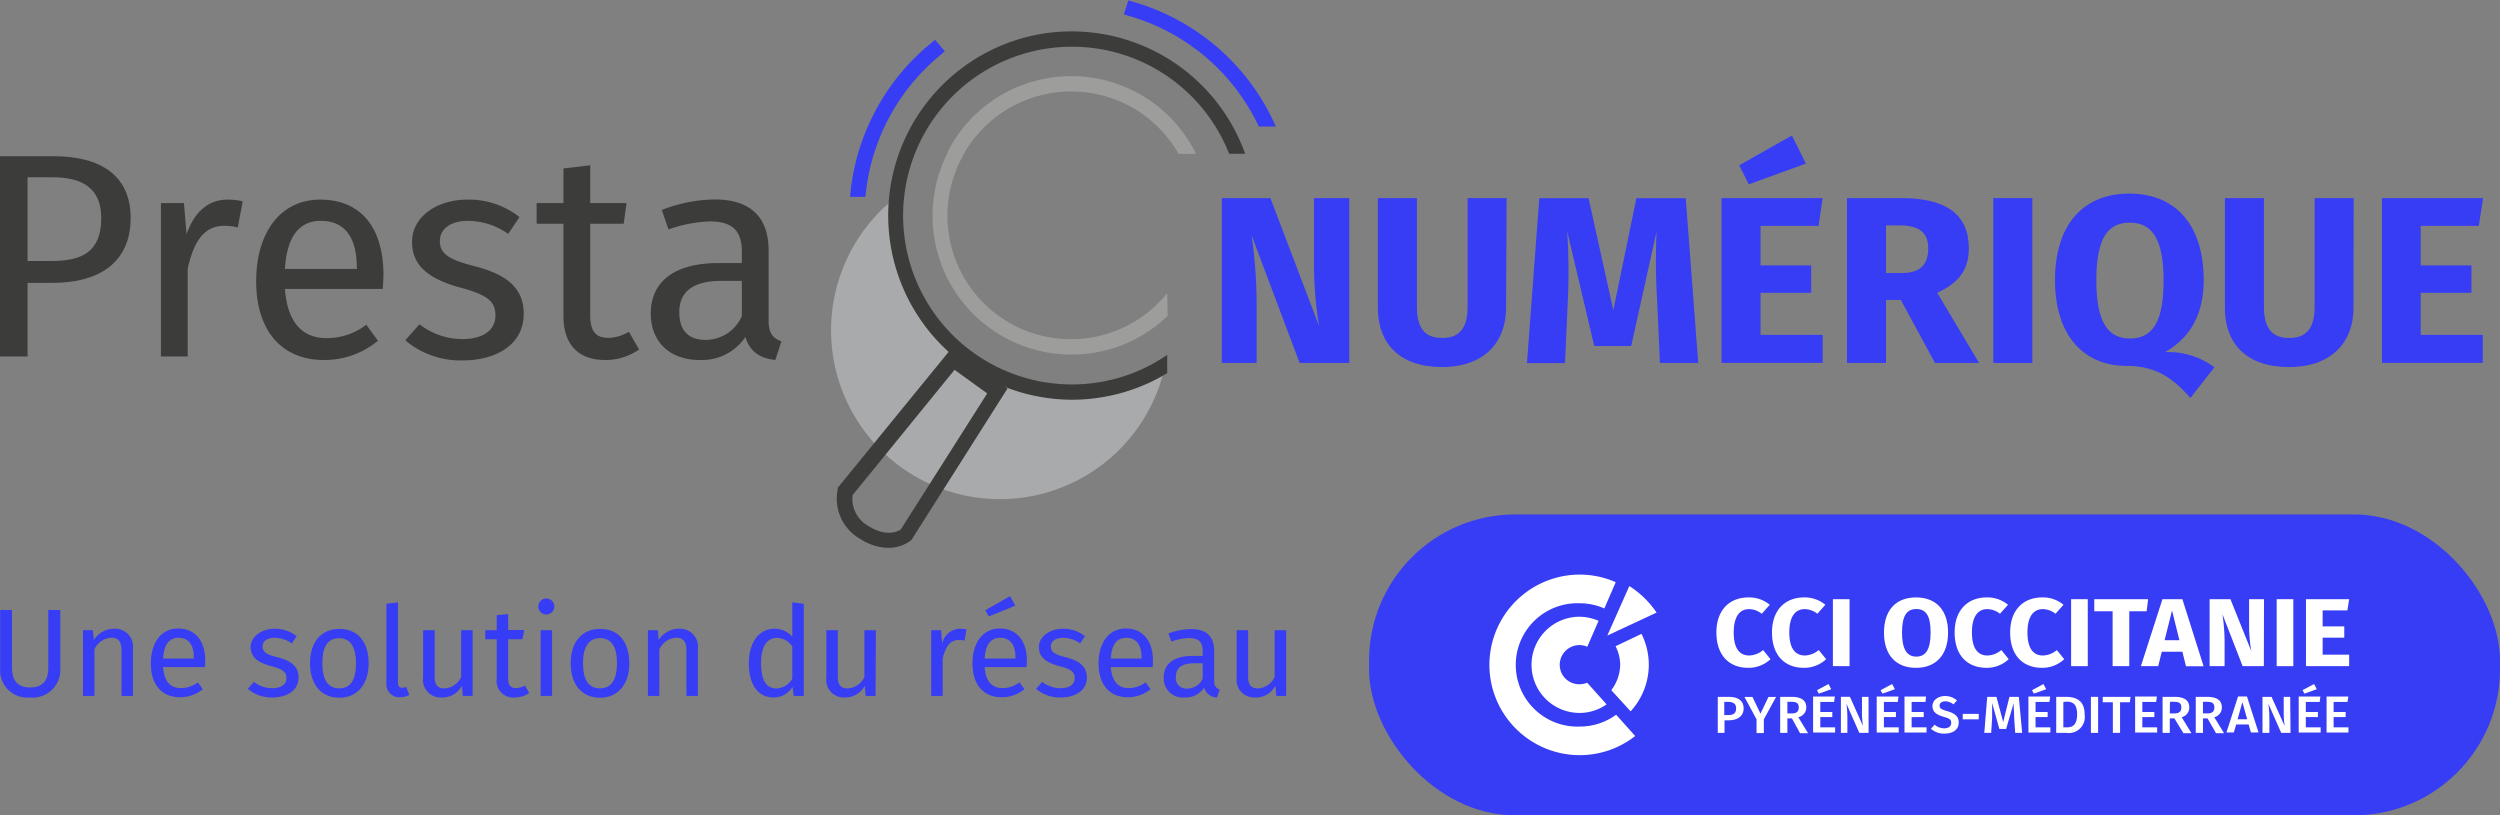 <svg id="Calque_1" data-name="Calque 1" xmlns="http://www.w3.org/2000/svg" viewBox="0 0 312.09 101.78"><rect x="0" y="0" width="312.09" height="101.78" fill="#808080" stroke="none"/><defs><style>.cls-1{fill:#3c3c3b;}.cls-2{fill:#373cf5;}.cls-3{fill:#d2d5d7;opacity:0.5;}.cls-4{fill:#9d9d9c;}.cls-5{fill:#fff;}</style></defs><path class="cls-1" d="M17.87,28.41c0,5.74-4.18,8.1-9.7,8.1H5V45.7H1.56v-25H8.13C14.17,20.67,17.87,23.14,17.87,28.41Zm-3.67,0c0-3.74-2.4-5.08-6.1-5.08H5V33.78H8C11.73,33.78,14.2,32.69,14.2,28.44Z" transform="translate(-1.56 -1.2)"/><path class="cls-1" d="M31.86,26.33l-.62,3.27a6.21,6.21,0,0,0-1.67-.21c-2.4,0-3.78,1.71-4.58,5.37V45.7H21.65V26.55h2.87l.33,3.89c1-2.87,2.79-4.32,5.12-4.32A8.42,8.42,0,0,1,31.86,26.33Z" transform="translate(-1.56 -1.2)"/><path class="cls-1" d="M49.34,37.27H37.13c.32,4.43,2.4,6.14,5.16,6.14a8.1,8.1,0,0,0,5-1.67l1.45,2A10.44,10.44,0,0,1,42,46.14c-5.34,0-8.46-3.74-8.46-9.81s3-10.21,8-10.21c5.16,0,7.89,3.59,7.89,9.44C49.41,36.22,49.37,36.84,49.34,37.27ZM46.1,34.58c0-3.74-1.49-5.81-4.5-5.81-2.55,0-4.22,1.78-4.47,6h9Z" transform="translate(-1.56 -1.2)"/><path class="cls-1" d="M66.41,28.3,65,30.4a8.78,8.78,0,0,0-5-1.63c-2.18,0-3.53,1-3.53,2.51s1,2.29,4.11,3.09c4,1,6.36,2.61,6.36,6,0,4-3.67,5.82-7.56,5.82a10.64,10.64,0,0,1-7.23-2.51l1.78-2a8.69,8.69,0,0,0,5.38,1.85c2.5,0,4.1-1.09,4.1-2.91s-.94-2.61-4.65-3.59C54.64,35.85,53,34.07,53,31.39c0-3.06,3-5.27,6.91-5.27A10.15,10.15,0,0,1,66.41,28.3Z" transform="translate(-1.56 -1.2)"/><path class="cls-1" d="M81.34,44.83a7.3,7.3,0,0,1-4.28,1.31c-3.24,0-5.16-1.89-5.16-5.45V29.13H68.55V26.55H71.9V22.23l3.34-.4v4.72h4.54l-.36,2.58H75.24V40.54c0,1.93.62,2.84,2.29,2.84a5.21,5.21,0,0,0,2.54-.77Z" transform="translate(-1.56 -1.2)"/><path class="cls-1" d="M99.11,43.81l-.76,2.33c-1.93-.22-3.16-1-3.74-2.87a6.53,6.53,0,0,1-5.71,2.87c-3.81,0-6.1-2.36-6.1-5.78,0-4.1,3.08-6.32,8.43-6.32h2.94V32.62c0-2.76-1.34-3.78-4-3.78a17.25,17.25,0,0,0-5.16,1l-.83-2.43a18.57,18.57,0,0,1,6.61-1.31c4.61,0,6.72,2.36,6.72,6.36v8.75C97.51,42.9,98.13,43.45,99.11,43.81Zm-4.94-3.16V36.26H91.66c-3.52,0-5.3,1.3-5.3,3.92,0,2.25,1.12,3.45,3.3,3.45A4.92,4.92,0,0,0,94.17,40.65Z" transform="translate(-1.56 -1.2)"/><path class="cls-2" d="M9.09,84.64a3.45,3.45,0,0,1-3.77,3.63,3.4,3.4,0,0,1-3.74-3.63V77.35H3.06v7.18c0,1.67.73,2.49,2.26,2.49s2.27-.82,2.27-2.49V77.35h1.5Z" transform="translate(-1.56 -1.2)"/><path class="cls-2" d="M18.16,82.19v5.89H16.73V82.4c0-1.23-.5-1.59-1.29-1.59a2.48,2.48,0,0,0-2.09,1.45v5.82H11.92V79.87h1.23l.13,1.22a3,3,0,0,1,2.5-1.4A2.24,2.24,0,0,1,18.16,82.19Z" transform="translate(-1.56 -1.2)"/><path class="cls-2" d="M27.15,84.47H21.92c.14,1.9,1,2.63,2.21,2.63a3.45,3.45,0,0,0,2.13-.72l.62.86a4.47,4.47,0,0,1-2.86,1c-2.29,0-3.63-1.61-3.63-4.21s1.29-4.37,3.41-4.37,3.38,1.54,3.38,4C27.18,84,27.16,84.28,27.15,84.47Zm-1.39-1.16c0-1.6-.64-2.49-1.93-2.49-1.09,0-1.8.77-1.91,2.59h3.84Z" transform="translate(-1.56 -1.2)"/><path class="cls-2" d="M38.59,80.62l-.6.9a3.86,3.86,0,0,0-2.14-.7c-.93,0-1.51.42-1.51,1.08s.44,1,1.76,1.32c1.73.44,2.73,1.12,2.73,2.56,0,1.71-1.58,2.49-3.24,2.49a4.57,4.57,0,0,1-3.1-1.08l.76-.87a3.73,3.73,0,0,0,2.31.79c1.07,0,1.76-.46,1.76-1.24s-.41-1.12-2-1.54c-1.77-.47-2.47-1.23-2.47-2.39s1.26-2.25,3-2.25A4.33,4.33,0,0,1,38.59,80.62Z" transform="translate(-1.56 -1.2)"/><path class="cls-2" d="M47.58,84c0,2.54-1.34,4.3-3.66,4.3S40.26,86.58,40.26,84s1.34-4.29,3.67-4.29S47.58,81.37,47.58,84ZM41.8,84c0,2.14.75,3.13,2.12,3.13S46,86.12,46,84s-.75-3.13-2.11-3.13S41.8,81.84,41.8,84Z" transform="translate(-1.56 -1.2)"/><path class="cls-2" d="M49.8,86.46V76.57l1.44-.17v10c0,.43.14.65.51.65a1.47,1.47,0,0,0,.53-.09l.37,1a2.39,2.39,0,0,1-1.13.28A1.62,1.62,0,0,1,49.8,86.46Z" transform="translate(-1.56 -1.2)"/><path class="cls-2" d="M60.56,88.08H59.33l-.1-1.28a2.77,2.77,0,0,1-2.56,1.47,2.2,2.2,0,0,1-2.29-2.51V79.87h1.44V85.6c0,1.12.37,1.54,1.26,1.54a2.48,2.48,0,0,0,2.05-1.41V79.87h1.43Z" transform="translate(-1.56 -1.2)"/><path class="cls-2" d="M67.62,87.71a3.17,3.17,0,0,1-1.84.56,2.06,2.06,0,0,1-2.21-2.34V81H62.14V79.87h1.43V78L65,77.85v2h2L66.79,81H65v4.89c0,.82.27,1.21,1,1.21a2.29,2.29,0,0,0,1.09-.32Z" transform="translate(-1.56 -1.2)"/><path class="cls-2" d="M70.76,76.91a1,1,0,1,1-1-1A1,1,0,0,1,70.76,76.91Zm-.28,11.17H69.05V79.87h1.43Z" transform="translate(-1.56 -1.2)"/><path class="cls-2" d="M80.12,84c0,2.54-1.34,4.3-3.66,4.3S72.8,86.58,72.8,84s1.34-4.29,3.68-4.29S80.12,81.37,80.12,84Zm-5.78,0c0,2.14.75,3.13,2.12,3.13s2.12-1,2.12-3.14-.75-3.13-2.1-3.13S74.34,81.84,74.34,84Z" transform="translate(-1.56 -1.2)"/><path class="cls-2" d="M88.68,82.19v5.89H87.25V82.4c0-1.23-.5-1.59-1.29-1.59a2.48,2.48,0,0,0-2.09,1.45v5.82H82.44V79.87h1.23l.12,1.22a3,3,0,0,1,2.51-1.4A2.24,2.24,0,0,1,88.68,82.19Z" transform="translate(-1.56 -1.2)"/><path class="cls-2" d="M101.9,76.57V88.08h-1.26l-.14-1.14a2.74,2.74,0,0,1-2.37,1.33c-2,0-3.09-1.7-3.09-4.25s1.21-4.33,3.22-4.33a2.91,2.91,0,0,1,2.21,1V76.4Zm-1.43,9.34v-4a2.34,2.34,0,0,0-1.9-1.08c-1.23,0-2,1-2,3.16s.68,3.15,1.87,3.15A2.33,2.33,0,0,0,100.47,85.91Z" transform="translate(-1.56 -1.2)"/><path class="cls-2" d="M110.86,88.08h-1.23l-.11-1.28A2.77,2.77,0,0,1,107,88.27a2.19,2.19,0,0,1-2.28-2.51V79.87h1.43V85.6c0,1.12.37,1.54,1.26,1.54a2.48,2.48,0,0,0,2.06-1.41V79.87h1.43Z" transform="translate(-1.56 -1.2)"/><path class="cls-2" d="M122.22,79.78l-.26,1.4a2.68,2.68,0,0,0-.72-.09c-1,0-1.62.73-2,2.3v4.69h-1.43V79.87h1.23l.14,1.67a2.33,2.33,0,0,1,2.19-1.85A3.59,3.59,0,0,1,122.22,79.78Z" transform="translate(-1.56 -1.2)"/><path class="cls-2" d="M129.71,84.47h-5.23c.14,1.9,1,2.63,2.21,2.63a3.47,3.47,0,0,0,2.14-.72l.62.86a4.47,4.47,0,0,1-2.87,1c-2.28,0-3.62-1.61-3.62-4.21s1.29-4.37,3.41-4.37,3.38,1.54,3.38,4A7.1,7.1,0,0,1,129.71,84.47Zm-1.38-1.16c0-1.6-.64-2.49-1.93-2.49-1.09,0-1.81.77-1.92,2.59h3.85ZM125,78.15l-.44-.77,3.1-1.77.64,1.2Z" transform="translate(-1.56 -1.2)"/><path class="cls-2" d="M137,80.62l-.6.9a3.86,3.86,0,0,0-2.14-.7c-.93,0-1.51.42-1.51,1.08s.44,1,1.76,1.32c1.73.44,2.73,1.12,2.73,2.56,0,1.71-1.58,2.49-3.24,2.49a4.57,4.57,0,0,1-3.1-1.08l.76-.87a3.73,3.73,0,0,0,2.31.79c1.07,0,1.75-.46,1.75-1.24s-.4-1.12-2-1.54c-1.77-.47-2.47-1.23-2.47-2.39s1.26-2.25,3-2.25A4.35,4.35,0,0,1,137,80.62Z" transform="translate(-1.56 -1.2)"/><path class="cls-2" d="M145.46,84.47h-5.23c.14,1.9,1,2.63,2.21,2.63a3.47,3.47,0,0,0,2.13-.72l.62.86a4.47,4.47,0,0,1-2.86,1c-2.29,0-3.63-1.61-3.63-4.21s1.29-4.37,3.41-4.37,3.38,1.54,3.38,4C145.49,84,145.47,84.28,145.46,84.47Zm-1.39-1.16c0-1.6-.64-2.49-1.93-2.49-1.09,0-1.81.77-1.91,2.59h3.84Z" transform="translate(-1.56 -1.2)"/><path class="cls-2" d="M153.82,87.27l-.33,1a1.66,1.66,0,0,1-1.6-1.23,2.82,2.82,0,0,1-2.45,1.23,2.39,2.39,0,0,1-2.61-2.48c0-1.76,1.32-2.71,3.61-2.71h1.26v-.61c0-1.18-.58-1.62-1.71-1.62a7.35,7.35,0,0,0-2.21.44l-.36-1a7.86,7.86,0,0,1,2.83-.56c2,0,2.88,1,2.88,2.72v3.75C153.13,86.88,153.4,87.11,153.82,87.27Zm-2.12-1.36V84h-1.07c-1.51,0-2.28.56-2.28,1.68a1.3,1.3,0,0,0,1.42,1.48A2.11,2.11,0,0,0,151.7,85.91Z" transform="translate(-1.56 -1.2)"/><path class="cls-2" d="M162.12,88.08h-1.23l-.11-1.28a2.75,2.75,0,0,1-2.55,1.47,2.2,2.2,0,0,1-2.29-2.51V79.87h1.43V85.6c0,1.12.37,1.54,1.26,1.54a2.45,2.45,0,0,0,2.05-1.41V79.87h1.44Z" transform="translate(-1.56 -1.2)"/><path class="cls-3" d="M139.4,49.77a22,22,0,0,1-25.7-17.63,22.68,22.68,0,0,1-.25-6.35A21.08,21.08,0,1,0,147,46.85,22,22,0,0,1,139.4,49.77Z" transform="translate(-1.56 -1.2)"/><path class="cls-1" d="M112.47,69.59a6.61,6.61,0,0,1-3.53-1.12,5.75,5.75,0,0,1-2.8-6.18l0-.2L120.33,44.7l7,5-12,18.92A4.62,4.62,0,0,1,112.47,69.59ZM108,63a3.85,3.85,0,0,0,2,3.88c2.2,1.38,3.62.67,4,.43l10.8-17-4.08-2.94Z" transform="translate(-1.56 -1.2)"/><path class="cls-2" d="M170,46.51h-6.2l-6-15.95a60.12,60.12,0,0,1,.63,8.41v7.54h-4.34V25.93h6.06l6.09,16a47.46,47.46,0,0,1-.65-7.67V25.93H170Z" transform="translate(-1.56 -1.2)"/><path class="cls-2" d="M189.57,39.68c0,4.16-2.67,7.34-8,7.34s-8-3-8-7.34V25.93h4.87V39.47c0,2.65.95,3.92,3.15,3.92s3.18-1.27,3.18-3.92V25.93h4.87Z" transform="translate(-1.56 -1.2)"/><path class="cls-2" d="M213.56,46.51h-4.78l-.36-8a79,79,0,0,1-.06-8.4l-3.17,14.28h-4.61L197.2,30.06a77.41,77.41,0,0,1,.09,8.46l-.36,8h-4.75l1.54-20.58h6.15l3.09,14,2.88-14H212Z" transform="translate(-1.56 -1.2)"/><path class="cls-2" d="M228.58,29.4h-7.24v4.93h6.32v3.42h-6.32V43h7.75v3.5H216.47V25.93h12.62ZM227,21.62l-7.13,2.59-1.19-2.38,6.57-3.71Z" transform="translate(-1.56 -1.2)"/><path class="cls-2" d="M238.85,38.64H237v7.87h-4.87V25.93h6.75c5.58,0,8.46,2,8.46,6.27,0,2.7-1.28,4.33-3.95,5.55l5.23,8.76h-5.5ZM237,35.28H239c2.14,0,3.27-.92,3.27-3.08,0-2-1.16-2.86-3.56-2.86H237Z" transform="translate(-1.56 -1.2)"/><path class="cls-2" d="M255.27,46.51H250.4V25.93h4.87Z" transform="translate(-1.56 -1.2)"/><path class="cls-2" d="M278,47.05,275,50.88c-1.9-2.14-4-4-7.9-4-5.49,0-9-3.86-9-10.72s3.48-10.79,9.27-10.79,9.29,3.92,9.29,10.79c0,5-2.31,7.57-4.84,9A9.64,9.64,0,0,1,278,47.05Zm-10.54-3.6c2.79,0,4.19-2,4.19-7.24S270.18,29,267.42,29s-4.16,2-4.16,7.22S264.75,43.45,267.42,43.45Z" transform="translate(-1.56 -1.2)"/><path class="cls-2" d="M295.36,39.68c0,4.16-2.67,7.34-8.05,7.34s-8-3-8-7.34V25.93h4.87V39.47c0,2.65.95,3.92,3.15,3.92s3.18-1.27,3.18-3.92V25.93h4.87Z" transform="translate(-1.56 -1.2)"/><path class="cls-2" d="M311,29.4h-7.25v4.93h6.33v3.42h-6.33V43h7.75v3.5H298.92V25.93h12.62Z" transform="translate(-1.56 -1.2)"/><path class="cls-2" d="M118.28,6.17l-.73.61a27.74,27.74,0,0,0-9.87,19h1.92a25.87,25.87,0,0,1,9.18-17.56l.73-.62Z" transform="translate(-1.56 -1.2)"/><path class="cls-2" d="M160.83,17a27.79,27.79,0,0,0-17.5-15.48l-.92-.27L141.86,3l.92.27A25.79,25.79,0,0,1,158.71,17Z" transform="translate(-1.56 -1.2)"/><path class="cls-1" d="M131.17,5.5a23,23,0,0,0,4.19,45.6,22.55,22.55,0,0,0,4.22-.39,22.79,22.79,0,0,0,7.69-2.93V45.5a20.82,20.82,0,0,1-8,3.33A21.08,21.08,0,1,1,155,20.4H157A23,23,0,0,0,131.17,5.5Z" transform="translate(-1.56 -1.2)"/><path class="cls-4" d="M147.27,37.8l-.42.49a15.42,15.42,0,0,1-26.29-14.84c0-.14.09-.28.14-.41l.16-.44a5.38,5.38,0,0,1,.2-.51c.14-.34.31-.68.48-1l.14-.28.09-.19.06-.12a15.44,15.44,0,0,1,21-5.92,15.48,15.48,0,0,1,5.86,5.83h2.18a17.35,17.35,0,0,0-30.71-.84,2.4,2.4,0,0,0-.11.23l-.05.1-.11.21,0,.11c-.19.38-.38.76-.54,1.14-.08.2-.16.4-.23.6l-.15.41c-.06.17-.13.34-.18.51a17.33,17.33,0,0,0,16.53,22.58,17.67,17.67,0,0,0,3.44-.34,17.16,17.16,0,0,0,8.57-4.5Z" transform="translate(-1.56 -1.2)"/><rect class="cls-2" x="170.91" y="64.22" width="141.18" height="37.56" rx="18.24"/><path class="cls-5" d="M187.49,84.2a11.28,11.28,0,0,0,11.27,11.27,11.15,11.15,0,0,0,6.93-2.39l-2.38-2.66a7.6,7.6,0,0,1-4.55,1.48,7.7,7.7,0,1,1,0-15.39,7.52,7.52,0,0,1,3.08.65l1.42-3.28a11.1,11.1,0,0,0-4.5-.95A11.29,11.29,0,0,0,187.49,84.2Z" transform="translate(-1.56 -1.2)"/><path class="cls-5" d="M192.75,84.2a6,6,0,0,0,6,6,5.85,5.85,0,0,0,3.37-1.07l-2.42-2.7a2.7,2.7,0,0,1-1,.19,2.43,2.43,0,0,1-2.43-2.43,2.47,2.47,0,0,1,2.44-2.46,2.55,2.55,0,0,1,1,.21l1.41-3.24a6.17,6.17,0,0,0-2.41-.51A6,6,0,0,0,192.75,84.2Z" transform="translate(-1.56 -1.2)"/><path class="cls-5" d="M203.24,81.87a5.27,5.27,0,0,1,.58,2.33,5.47,5.47,0,0,1-1.11,3.16L205.12,90a8.63,8.63,0,0,0,2.27-5.82,8.73,8.73,0,0,0-.91-3.85Z" transform="translate(-1.56 -1.2)"/><path class="cls-5" d="M202.24,80.53l6.12-2.86a11.74,11.74,0,0,0-3.4-3.31l-2.74,6.16Z" transform="translate(-1.56 -1.2)"/><path class="cls-5" d="M222.49,76.7l-1,1.12a2.6,2.6,0,0,0-1.58-.58c-1.13,0-1.92.86-1.92,2.91s.77,2.88,1.94,2.88a2.82,2.82,0,0,0,1.73-.68l.92,1.14a4,4,0,0,1-2.75,1.08c-2.41,0-4-1.55-4-4.42s1.71-4.37,4-4.37A4,4,0,0,1,222.49,76.7Z" transform="translate(-1.56 -1.2)"/><path class="cls-5" d="M229.43,76.7l-1,1.12a2.58,2.58,0,0,0-1.58-.58c-1.13,0-1.92.86-1.92,2.91s.78,2.88,1.94,2.88a2.82,2.82,0,0,0,1.73-.68l.93,1.14a4,4,0,0,1-2.76,1.08c-2.41,0-4-1.55-4-4.42s1.71-4.37,4-4.37A4,4,0,0,1,229.43,76.7Z" transform="translate(-1.56 -1.2)"/><path class="cls-5" d="M232.45,84.36h-2.08V76h2.08Z" transform="translate(-1.56 -1.2)"/><path class="cls-5" d="M244.75,80.17c0,2.74-1.48,4.4-4,4.4s-4-1.61-4-4.4,1.48-4.39,4-4.39S244.75,77.38,244.75,80.17Zm-5.75,0c0,2.12.64,3,1.78,3s1.79-.83,1.79-3-.61-2.94-1.79-2.94S239,78.05,239,80.17Z" transform="translate(-1.56 -1.2)"/><path class="cls-5" d="M252.23,76.7l-1,1.12a2.61,2.61,0,0,0-1.59-.58c-1.12,0-1.91.86-1.91,2.91s.77,2.88,1.94,2.88a2.82,2.82,0,0,0,1.73-.68l.92,1.14a4,4,0,0,1-2.75,1.08c-2.41,0-4-1.55-4-4.42s1.71-4.37,4-4.37A4,4,0,0,1,252.23,76.7Z" transform="translate(-1.56 -1.2)"/><path class="cls-5" d="M259.16,76.7l-1,1.12a2.6,2.6,0,0,0-1.58-.58c-1.13,0-1.92.86-1.92,2.91s.77,2.88,1.94,2.88a2.82,2.82,0,0,0,1.73-.68l.92,1.14a4,4,0,0,1-2.75,1.08c-2.41,0-4-1.55-4-4.42s1.71-4.37,4-4.37A4,4,0,0,1,259.16,76.7Z" transform="translate(-1.56 -1.2)"/><path class="cls-5" d="M262.19,84.36h-2.08V76h2.08Z" transform="translate(-1.56 -1.2)"/><path class="cls-5" d="M269.54,77.51h-2.17v6.85h-2.08V77.51H263V76h6.72Z" transform="translate(-1.56 -1.2)"/><path class="cls-5" d="M274,82.56h-2.57l-.45,1.8h-2.16L271.51,76H274l2.65,8.37h-2.2Zm-.37-1.44-.92-3.7-.93,3.7Z" transform="translate(-1.56 -1.2)"/><path class="cls-5" d="M284.17,84.36h-2.65L279,77.87a23.56,23.56,0,0,1,.27,3.42v3.07H277.4V76H280l2.61,6.5a17.92,17.92,0,0,1-.28-3.12V76h1.86Z" transform="translate(-1.56 -1.2)"/><path class="cls-5" d="M287.85,84.36h-2.08V76h2.08Z" transform="translate(-1.56 -1.2)"/><path class="cls-5" d="M294.6,77.4h-3.09v2h2.7V80.8h-2.7v2.13h3.31v1.43h-5.39V76h5.39Z" transform="translate(-1.56 -1.2)"/><path class="cls-5" d="M219.23,89.62c0,1-.78,1.5-1.84,1.5h-.55v1.57H216v-4.5h1.38C218.51,88.19,219.23,88.65,219.23,89.62Zm-.94,0c0-.57-.36-.8-1-.8h-.48v1.65h.48C217.92,90.47,218.29,90.28,218.29,89.62Z" transform="translate(-1.56 -1.2)"/><path class="cls-5" d="M221.75,91v1.71h-.91V91l-1.51-2.8h1l1,2.09,1-2.09h.95Z" transform="translate(-1.56 -1.2)"/><path class="cls-5" d="M225.26,90.88h-.57v1.81h-.9v-4.5h1.4c1.23,0,1.86.43,1.86,1.32a1.23,1.23,0,0,1-1,1.22l1.22,2h-1Zm-.57-.62h.55c.56,0,.87-.21.87-.75s-.29-.7-.94-.7h-.48Z" transform="translate(-1.56 -1.2)"/><path class="cls-5" d="M230.52,88.83H228.8v1.25h1.5v.64h-1.5V92h1.85v.65H227.9v-4.5h2.72Zm-.36-1.59-1.55.55-.22-.43,1.44-.77Z" transform="translate(-1.56 -1.2)"/><path class="cls-5" d="M234.83,92.69h-1.16l-1.61-3.64a13.27,13.27,0,0,1,.12,1.8v1.84h-.81v-4.5h1.13l1.63,3.64A10.64,10.64,0,0,1,234,90.3V88.19h.82Z" transform="translate(-1.56 -1.2)"/><path class="cls-5" d="M238.47,88.83h-1.73v1.25h1.5v.64h-1.5V92h1.85v.65h-2.75v-4.5h2.72Zm-.36-1.59-1.56.55-.22-.43,1.44-.77Z" transform="translate(-1.56 -1.2)"/><path class="cls-5" d="M241.93,88.83H240.2v1.25h1.51v.64H240.2V92h1.86v.65h-2.75v-4.5H242Z" transform="translate(-1.56 -1.2)"/><path class="cls-5" d="M245.86,88.64l-.44.49a1.64,1.64,0,0,0-1-.38c-.42,0-.73.18-.73.53s.19.47,1,.71,1.39.57,1.39,1.41-.66,1.38-1.78,1.38a2.4,2.4,0,0,1-1.69-.61l.46-.5a1.84,1.84,0,0,0,1.21.45c.5,0,.86-.23.86-.67s-.2-.55-.93-.76c-1-.29-1.41-.67-1.41-1.36s.67-1.24,1.59-1.24A2.2,2.2,0,0,1,245.86,88.64Z" transform="translate(-1.56 -1.2)"/><path class="cls-5" d="M246.58,90.32h2V91h-2Z" transform="translate(-1.56 -1.2)"/><path class="cls-5" d="M254,92.69h-.87L253,90.81c0-.67-.08-1.37-.06-1.84L252,92.2h-.85l-.9-3.24c0,.61,0,1.23,0,1.87l-.12,1.86h-.86l.37-4.5h1.15l.84,3.15.78-3.15h1.17Z" transform="translate(-1.56 -1.2)"/><path class="cls-5" d="M257.4,88.83h-1.73v1.25h1.51v.64h-1.51V92h1.85v.65h-2.74v-4.5h2.72ZM257,87.24l-1.55.55-.22-.43,1.43-.77Z" transform="translate(-1.56 -1.2)"/><path class="cls-5" d="M261.8,90.41a2,2,0,0,1-2.28,2.28h-1.27v-4.5h1.15C260.63,88.19,261.8,88.55,261.8,90.41Zm-2.66-1.58V92h.44c.7,0,1.28-.3,1.28-1.63s-.61-1.58-1.31-1.58Z" transform="translate(-1.56 -1.2)"/><path class="cls-5" d="M263.48,92.69h-.9v-4.5h.9Z" transform="translate(-1.56 -1.2)"/><path class="cls-5" d="M267.44,88.87h-1.22v3.82h-.9V88.87h-1.26v-.68h3.47Z" transform="translate(-1.56 -1.2)"/><path class="cls-5" d="M270.72,88.83H269v1.25h1.5v.64H269V92h1.85v.65h-2.75v-4.5h2.72Z" transform="translate(-1.56 -1.2)"/><path class="cls-5" d="M273,90.88h-.57v1.81h-.9v-4.5H273c1.23,0,1.86.43,1.86,1.32a1.23,1.23,0,0,1-.95,1.22l1.22,2h-1Zm-.57-.62H273c.56,0,.87-.21.87-.75s-.29-.7-.94-.7h-.48Z" transform="translate(-1.56 -1.2)"/><path class="cls-5" d="M277.14,90.88h-.57v1.81h-.9v-4.5h1.4c1.22,0,1.86.43,1.86,1.32a1.23,1.23,0,0,1-.95,1.22l1.22,2h-1Zm-.57-.62h.55c.56,0,.87-.21.87-.75s-.29-.7-.94-.7h-.48Z" transform="translate(-1.56 -1.2)"/><path class="cls-5" d="M282.27,91.64h-1.55l-.3,1h-.92l1.45-4.5h1.11l1.45,4.5h-.95Zm-.18-.65-.6-2.14-.6,2.14Z" transform="translate(-1.56 -1.2)"/><path class="cls-5" d="M287.5,92.69h-1.16l-1.61-3.64a12.89,12.89,0,0,1,.13,1.8v1.84H284v-4.5h1.13l1.64,3.64a10.64,10.64,0,0,1-.12-1.53V88.19h.81Z" transform="translate(-1.56 -1.2)"/><path class="cls-5" d="M291.14,88.83h-1.73v1.25h1.51v.64h-1.51V92h1.85v.65h-2.74v-4.5h2.71Zm-.36-1.59-1.55.55-.23-.43,1.44-.77Z" transform="translate(-1.56 -1.2)"/><path class="cls-5" d="M294.61,88.83h-1.73v1.25h1.5v.64h-1.5V92h1.85v.65H292v-4.5h2.72Z" transform="translate(-1.56 -1.2)"/></svg>